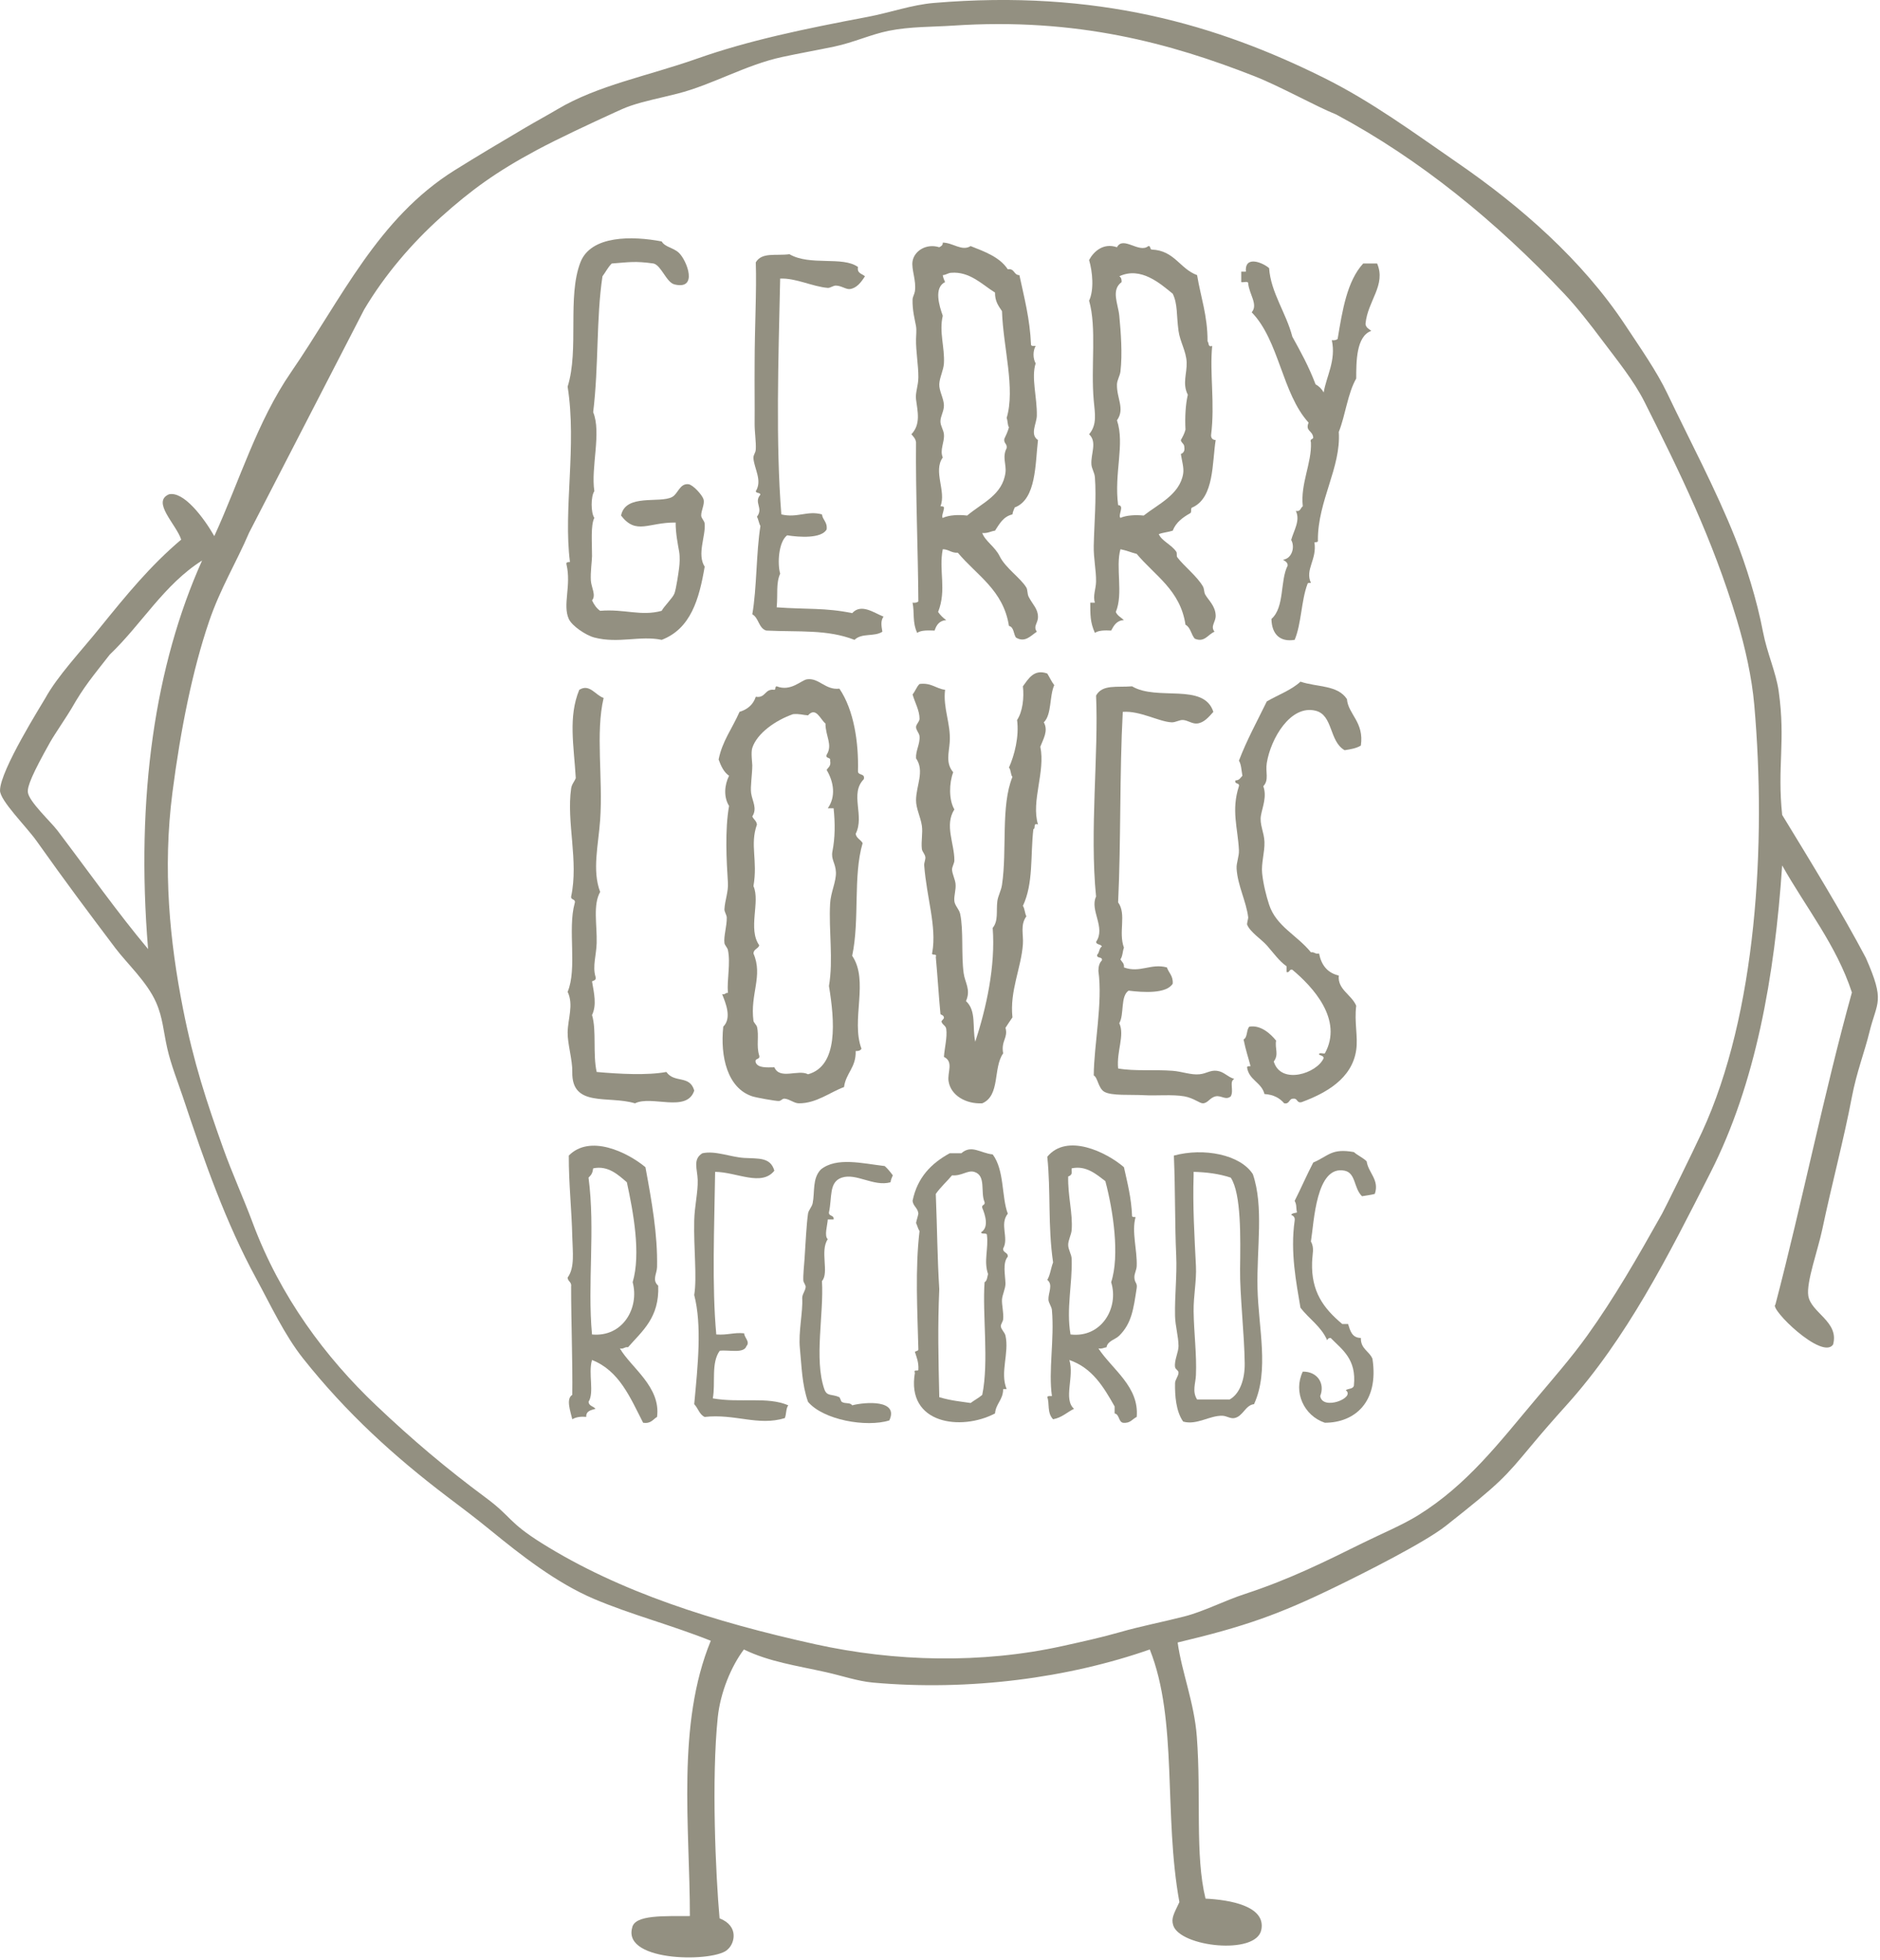 <?xml version="1.0" encoding="utf-8"?>
<!-- Generator: Adobe Illustrator 15.0.0, SVG Export Plug-In  -->
<!DOCTYPE svg PUBLIC "-//W3C//DTD SVG 1.1//EN" "http://www.w3.org/Graphics/SVG/1.1/DTD/svg11.dtd">
<svg version="1.1"
	 xmlns="http://www.w3.org/2000/svg" xmlns:xlink="http://www.w3.org/1999/xlink" xmlns:a="http://ns.adobe.com/AdobeSVGViewerExtensions/3.0/"
	 x="0px" y="0px" width="259px" height="270px" viewBox="0 0 259 270" overflow="visible" enable-background="new 0 0 259 270"
	 xml:space="preserve">
<defs>
</defs>
<path fill-rule="evenodd" clip-rule="evenodd" fill="#939081" d="M252.535,185.208c-1.5,2.188-8.826-4.982-7.947-5.5
	c3.64-13.881,6.732-29.289,10.541-43c-2.125-6.5-6.321-11.666-9.608-17.499c-1.036,15.377-3.668,30.073-9.84,42.241
	c-5.874,11.578-11.544,22.873-19.92,32.158c-1.661,1.842-3.242,3.65-4.801,5.521c-3.643,4.371-4.206,5.078-11.76,11.039
	c-2.938,2.32-11.279,6.506-15.113,8.373c-7.948,3.871-12.582,5.498-21.847,7.707c0.565,4.088,2.289,8.289,2.641,12.961
	c0.622,8.289-0.27,16.334,1.199,22.32c3.241,0.158,8.376,0.984,7.681,4.318c-0.729,3.498-11.185,2.334-12.132-0.641
	c-0.309-0.969,0.09-1.588,0.852-3.199c-2.199-12.059-0.186-25.039-4.08-34.799c-11.129,3.898-24.806,5.764-38.16,4.559
	c-2.062-0.186-4.303-0.955-6.48-1.439c-4.007-0.893-7.805-1.424-11.279-3.119c-1.74,2.309-3.24,5.895-3.6,9.359
	c-0.877,8.447-0.289,21.678,0.248,27.67c2.75,1.094,2.031,3.5,1.156,4.25c-1.531,1.812-14.531,1.885-13.197-2.947
	c0.333-1.834,4.5-1.582,7.953-1.613c-0.002-12.309-1.867-26.379,2.879-37.92c-5.462-2.176-11.023-3.611-16.08-5.76
	c-5.182-2.201-10.082-6.043-14.211-9.416c-2.452-2.002-3.737-2.934-6.125-4.75c-7.117-5.416-13.716-11.359-19.744-18.953
	c-2.559-3.225-4.463-7.326-6.479-11.041c-4.162-7.664-7.038-15.832-10.08-24.959c-0.688-2.066-1.643-4.441-2.16-6.721
	c-0.533-2.348-0.606-4.213-1.537-6.326c-1.257-2.854-4.018-5.365-5.625-7.5c-3.868-5.139-6.5-8.625-10.838-14.734
	c-1.436-2.021-5.041-5.556-5.04-6.96c0.001-2.776,5.829-11.976,6.24-12.72c1.701-3.077,4.818-6.359,7.44-9.6
	c3.787-4.68,7.001-8.613,11.28-12.24c-0.677-2.096-4.123-5.206-1.68-6.24c2.036-0.444,4.784,3.217,6.24,5.76
	c3.484-7.613,5.884-15.758,10.56-22.56c7.01-10.196,11.967-21.226,22.561-27.84c3.229-2.016,6.245-3.803,9.738-5.867
	c1.41-0.833,3.024-1.703,4.422-2.533c5.59-3.321,12.476-4.585,19.199-6.96c7.121-2.515,14.727-4.096,23.521-5.76
	c3.107-0.588,6.083-1.664,9.12-1.92c22.438-1.895,39.039,2.997,53.76,10.32c6.562,3.264,12.288,7.491,18.479,11.76
	c8.541,5.888,17.092,13.312,23.04,22.32c2.035,3.082,4.312,6.321,5.761,9.36c3.127,6.558,6.655,13.139,9.359,19.92
	c1.47,3.684,2.988,8.504,3.84,12.96c0.558,2.911,1.799,5.591,2.16,8.16c0.974,6.918-0.224,10.352,0.48,17.04
	c3.941,6.458,8.233,13.458,11.52,19.679c2.714,6.154,1.541,5.955,0.48,10.32c-0.625,2.572-1.745,5.436-2.4,8.881
	c-1.13,5.941-2.689,11.66-4.08,18.24c-0.603,2.85-2.214,7.256-1.92,9.119C249.492,180.843,253.41,182.052,252.535,185.208z
	 M34.32,73.37c-1.755,4.104-3.966,7.677-5.52,12.24c-2.273,6.677-3.916,14.835-5.04,23.52c-1.378,10.644-0.357,20.629,1.44,29.76
	c1.488,7.561,3.297,12.951,5.52,19.199c1.245,3.498,2.81,6.91,4.081,10.32c3.807,10.221,10.074,18.598,17.039,25.199
	c5.01,4.748,9.604,8.629,15.121,12.721c3.543,2.629,3.021,3.324,7.68,6.24c10.716,6.709,23.646,10.822,37.68,13.92
	c10.908,2.408,22.896,2.717,34.08,0.24c2.608-0.578,5.246-1.148,7.854-1.896c2.922-0.84,5.992-1.422,8.946-2.184
	c2.692-0.695,5.449-2.156,8.4-3.119c6.028-1.971,10.983-4.441,16.08-6.961c2.619-1.295,5.471-2.471,7.68-3.84
	c6.772-4.199,11.207-10.057,16.08-15.84c2.523-2.996,5.035-5.867,7.2-8.881c3.74-5.205,6.947-10.789,10.319-16.799
	c0.357-0.637,4.083-8.168,5.521-11.281c7.514-16.277,8.874-39.66,7.2-58.799c-0.334-3.816-1.253-7.946-2.4-11.76
	c-3.384-11.247-7.923-20.431-12.72-30c-1.477-2.945-3.785-5.764-5.76-8.4c-1.782-2.377-3.573-4.669-5.28-6.48
	c-9.437-10.008-19.879-18.526-31.44-24.72c-2.657-1.046-7.705-3.877-11.279-5.28c-11.479-4.506-24.456-8.104-41.521-6.96
	c-2.763,0.186-5.91,0.116-8.88,0.72c-2.421,0.492-4.826,1.608-7.439,2.16c-2.383,0.503-4.763,0.915-7.201,1.44
	c-5.022,1.083-9.634,3.83-14.399,5.04c-2.575,0.654-4.597,1.034-6.479,1.68c-0.812,0.278-1.529,0.615-2.127,0.888
	c-3.441,1.574-7.807,3.603-10.875,5.25c-5.55,2.979-9,5.491-13.158,9.222c-3.977,3.568-7.741,7.96-10.561,12.72 M15.12,90.169
	c-2.367,3.038-3.52,4.35-5.28,7.44c-0.487,0.854-2.351,3.585-2.92,4.598c-2.483,4.416-3.168,6.119-3.08,6.922
	c0.141,1.283,3.154,4.059,4.08,5.279c4.374,5.771,8.251,11.264,12.48,16.321c-1.73-21.026,0.99-39.156,7.44-53.52
	C22.592,80.521,19.505,85.995,15.12,90.169z"/>
<path fill-rule="evenodd" clip-rule="evenodd" fill="#939081" d="M90.041,36.297c-2.57-0.362-3.371-0.181-5.761,0
	c-0.517,0.497-0.841,1.186-1.28,1.76c-0.876,5.858-0.496,12.239-1.279,18.72c1.162,2.824-0.342,7.614,0.16,10.88
	c-0.494,0.698-0.496,2.979,0,3.68c-0.527,1-0.312,3.457-0.32,5.28c-0.004,0.625-0.232,2.198-0.16,3.36
	c0.057,0.915,0.76,2.037,0.16,2.72c0.276,0.577,0.611,1.095,1.12,1.44c3.378-0.283,5.616,0.79,8.479,0
	c0.271-0.562,1.548-1.804,1.76-2.4c0.246-0.69,0.562-2.888,0.641-3.52c0.068-0.551,0.132-1.465,0-2.24
	c-0.163-0.958-0.481-2.445-0.48-4c-3.773-0.041-5.426,1.757-7.52-0.96c0.611-3.071,5.337-1.633,7.04-2.56
	c0.821-0.447,1.036-1.883,2.239-1.76c0.613,0.063,1.898,1.465,2.08,2.08c0.198,0.667-0.326,1.498-0.319,2.24
	c0.003,0.379,0.442,0.692,0.479,1.12c0.15,1.739-1.09,4.209,0,5.92c-0.756,4.464-1.91,8.539-5.92,10.08
	c-2.966-0.625-5.957,0.547-9.279-0.32c-1.176-0.307-3.086-1.598-3.521-2.56c-0.883-1.954,0.376-4.583-0.319-7.52
	c-0.075-0.341,0.229-0.305,0.479-0.32c-0.931-7.265,0.962-16.029-0.32-24.16c1.603-5.101-0.081-12.346,1.761-17.12
	c1.44-3.734,7.142-3.655,11.199-2.88c0.438,0.792,1.652,0.856,2.4,1.6c1.103,1.097,2.629,5.121-0.641,4.32
	C91.8,38.903,91.105,36.562,90.041,36.297z"/>
<path fill-rule="evenodd" clip-rule="evenodd" fill="#939081" d="M142.68,47.657c-0.394,0.666-0.388,1.713,0,2.4
	c-0.638,1.93,0.208,4.646,0.16,7.2c-0.021,1.095-0.998,2.59,0.159,3.36c-0.382,3.21-0.212,8.162-3.199,9.28
	c-0.128,0.299-0.268,0.586-0.32,0.96c-1.26,0.287-1.786,1.307-2.4,2.24c-0.605,0.087-0.999,0.387-1.76,0.32
	c0.414,1.141,1.755,1.878,2.4,3.2c0.79,1.618,2.879,2.99,3.68,4.32c0.189,0.314,0.11,0.88,0.32,1.28
	c0.581,1.112,1.253,1.614,1.279,2.72c0.023,0.932-0.707,1.295-0.159,2.08c-0.833,0.543-1.628,1.563-2.881,0.8
	c-0.343-0.51-0.263-1.443-0.96-1.6c-0.768-4.939-4.445-6.968-7.04-10.08c-0.905,0.052-1.236-0.47-2.079-0.48
	c-0.583,2.958,0.571,5.563-0.641,8.64c0.307,0.44,0.68,0.814,1.12,1.12c-0.943,0.07-1.357,0.668-1.6,1.44
	c-0.933-0.025-1.879-0.065-2.4,0.32c-0.694-1.487-0.351-2.804-0.64-4.16c0.371,0.051,0.613-0.025,0.8-0.16
	c-0.037-6.701-0.391-15.091-0.32-21.92c-0.06-0.527-0.374-0.799-0.64-1.12c1.312-1.376,0.861-3.12,0.64-4.8
	c-0.122-0.93,0.312-1.847,0.32-3.04c0.013-1.66-0.352-3.566-0.32-5.28c0.011-0.547,0.091-1.246,0-1.76
	c-0.146-0.831-0.521-2.182-0.479-3.68c0.01-0.376,0.258-0.722,0.32-1.12c0.229-1.479-0.51-3.051-0.32-4.16
	c0.244-1.431,1.904-2.479,3.68-1.92c0.234-0.139,0.507-0.239,0.48-0.64c1.411,0.01,2.637,1.237,3.84,0.479
	c1.991,0.782,4.018,1.529,5.12,3.2c0.959-0.159,0.792,0.808,1.6,0.8c0.656,3.077,1.45,6.017,1.6,9.6
	C142.089,47.714,142.441,47.63,142.68,47.657z M130.2,38.857c-1.586,0.768-0.796,3.291-0.319,4.64
	c-0.529,2.234,0.288,4.339,0.159,6.56c-0.054,0.938-0.61,1.951-0.64,2.88c-0.029,0.931,0.619,1.934,0.64,2.88
	c0.019,0.822-0.489,1.518-0.479,2.24c0.008,0.629,0.421,1.135,0.479,1.76c0.105,1.123-0.61,2.119-0.159,3.2
	c-1.367,1.895,0.516,4.68-0.32,6.72c0.251,0.015,0.555-0.021,0.479,0.32c-0.033,0.352-0.391,1.192-0.159,1.28
	c0.879-0.4,2.214-0.464,3.359-0.32c2.046-1.74,4.874-2.818,5.28-5.92c0.146-1.121-0.478-2.146,0.16-3.36
	c0.104-0.637-0.424-0.643-0.32-1.28c0.243-0.503,0.478-1.016,0.64-1.6c-0.218-0.315-0.152-0.914-0.319-1.28
	c1.218-4.057-0.471-9.688-0.641-14.72c-0.474-0.7-0.982-1.364-0.96-2.56c-1.689-1.018-3.457-2.95-6.08-2.72
	c-0.388,0.034-0.697,0.303-1.119,0.32C129.932,38.271,130.072,38.558,130.2,38.857z"/>
<path fill-rule="evenodd" clip-rule="evenodd" fill="#939081" d="M164.919,37.897c0.497,3.023,1.454,5.587,1.44,9.12
	c0.225,0.202,0.009,0.844,0.64,0.64c-0.37,3.769,0.401,7.909-0.159,12.32c0.02,0.407,0.232,0.621,0.64,0.64
	c-0.498,3.078-0.178,7.913-3.2,9.28c-0.332,0.042-0.044,0.703-0.32,0.8c-1.016,0.584-1.95,1.25-2.399,2.4
	c-0.596,0.205-1.35,0.251-1.92,0.48c0.396,0.933,1.703,1.413,2.399,2.4c0.163,0.231-0.003,0.584,0.16,0.8
	c0.925,1.221,2.71,2.592,3.521,4c0.201,0.35,0.134,0.786,0.319,1.12c0.429,0.771,1.395,1.546,1.44,2.88
	c0.031,0.917-0.777,1.457-0.16,2.24c-0.9,0.353-1.368,1.535-2.72,0.96c-0.507-0.56-0.571-1.562-1.28-1.92
	c-0.712-4.781-4.224-6.763-6.72-9.76c-0.769-0.192-1.43-0.491-2.24-0.64c-0.705,2.473,0.423,6.125-0.64,8.64
	c0.222,0.524,0.735,0.758,1.12,1.12c-1.017,0.05-1.387,0.747-1.761,1.44c-0.897-0.044-1.738-0.032-2.239,0.32
	c-0.678-1.504-0.623-2.533-0.641-4.16c0.214,0,0.427,0,0.641,0c-0.303-0.925,0.139-1.902,0.159-2.88
	c0.033-1.528-0.358-3.254-0.319-4.96c0.07-3.148,0.384-6.57,0.16-9.44c-0.05-0.635-0.438-1.171-0.48-1.76
	c-0.106-1.469,0.83-3.081-0.32-4.16c1.134-1.335,0.8-2.869,0.641-4.64c-0.422-4.692,0.434-9.996-0.641-13.76
	c0.707-1.494,0.475-3.987,0-5.6c0.621-1.153,1.945-2.41,3.841-1.76c0.847-1.616,3.053,0.89,4.319-0.16
	c0.369-0.049,0.178,0.462,0.48,0.48C161.809,34.501,162.535,37.029,164.919,37.897z M157.56,71.017
	c1.954-1.545,4.972-2.876,5.439-5.76c0.134-0.819-0.178-1.78-0.319-2.72c0.344-0.136,0.565-0.394,0.479-0.96
	c-0.002-0.478-0.416-0.544-0.479-0.96c0.251-0.442,0.497-0.89,0.64-1.44c-0.089-1.67,0.002-3.444,0.32-4.8
	c-0.787-1.554-0.096-2.935-0.16-4.48c-0.063-1.517-0.916-2.829-1.12-4.32c-0.298-2.179-0.101-3.704-0.8-5.12
	c-1.713-1.394-4.396-3.784-7.36-2.4c0.237,0.136,0.344,0.403,0.32,0.8c-1.494,1.093-0.478,2.995-0.32,4.64
	c0.218,2.266,0.444,5.261,0.16,7.68c-0.066,0.566-0.463,1.191-0.479,1.76c-0.058,1.938,1.136,3.362,0,4.96
	c1.108,3.292-0.42,7.254,0.159,11.68c0.942,0.046-0.071,1.396,0.32,1.76C155.159,70.962,156.51,70.901,157.56,71.017z"/>
<path fill-rule="evenodd" clip-rule="evenodd" fill="#939081" d="M119.16,38.057c-0.512,0.808-1.138,1.644-2.08,1.76
	c-0.527,0.065-1.162-0.461-1.92-0.48c-0.359-0.009-0.795,0.346-1.119,0.32c-2.09-0.169-4.441-1.388-6.561-1.28
	c-0.253,11.415-0.617,22.52,0.16,32.48c2.202,0.533,3.59-0.564,5.6,0c0.102,0.805,0.773,1.039,0.641,2.08
	c-0.728,1.258-3.708,1.077-5.44,0.8c-1.165,0.87-1.37,3.835-0.96,5.28c-0.604,1.361-0.303,2.807-0.48,4.64
	c4.078,0.302,6.725,0.036,10.4,0.8c1.268-1.395,3.057,0.002,4.32,0.48c-0.424,0.573-0.297,1.275-0.16,2.08
	c-1.127,0.736-2.824,0.129-3.84,1.12c-3.787-1.469-7.619-1.061-12.16-1.28c-1.059-0.329-1.02-1.755-1.92-2.24
	c0.625-3.543,0.533-8.544,1.119-12.16c-0.215-0.371-0.264-0.908-0.479-1.28c0.937-1.2-0.485-1.955,0.479-3.04
	c-0.043-0.33-0.596-0.15-0.639-0.48c0.914-1.447-0.176-3.034-0.32-4.48c-0.054-0.533,0.287-0.721,0.32-1.28
	c0.058-0.997-0.164-2.331-0.16-3.52c0.003-1.27,0.014-2.551,0-3.84c-0.017-1.409,0-2.896,0-4.32c0-5.219,0.293-10.125,0.16-14.08
	c0.848-1.427,2.713-0.875,4.639-1.12c2.848,1.654,7.317,0.226,9.44,1.76C118.042,37.682,118.775,37.696,119.16,38.057z"/>
<path fill-rule="evenodd" clip-rule="evenodd" fill="#939081" d="M174.84,36.937c0.232,3.362,2.354,6.164,3.199,9.44
	c1.155,2.091,2.223,4.001,3.2,6.56c0.481,0.266,0.855,0.639,1.12,1.12c0.361-2.214,1.73-4.396,1.12-7.2
	c0.371,0.051,0.614-0.026,0.8-0.16c0.66-3.98,1.302-7.979,3.521-10.4c0.64,0,1.279,0,1.92,0c1.272,2.982-1.312,5.133-1.601,8.32
	c0.057,0.53,0.479,0.694,0.8,0.96c-2.088,0.737-2.074,4.254-2.079,6.56c-1.183,2.071-1.478,5.029-2.4,7.36
	c0.323,4.905-2.893,9.48-2.88,14.88c0.074,0.341-0.229,0.305-0.48,0.32c0.387,2.386-1.334,3.733-0.479,5.6
	c-0.228-0.014-0.453-0.026-0.48,0.16c-0.859,2.287-0.828,5.465-1.76,7.68c-2.031,0.335-3.159-0.79-3.2-2.88
	c1.844-1.627,1.164-5.271,2.24-7.36c-0.011-0.469-0.365-0.594-0.64-0.8c1.211-0.143,1.686-1.736,1.12-2.72
	c0.339-1.267,1.295-2.681,0.64-4c0.669,0.135,0.634-0.434,0.96-0.64c-0.352-3.089,1.256-5.971,1.12-8.8
	c-0.184-0.503,0.251-0.389,0.319-0.64c-0.072-1.018-1.136-0.876-0.64-2.08c-3.664-4.016-4.05-11.31-7.84-15.2
	c0.934-1.059-0.38-2.544-0.48-4c-0.02-0.353-0.679-0.068-0.96-0.16c0-0.48,0-0.96,0-1.44c0.214,0,0.427,0,0.641,0
	C171.453,35.066,174.082,36.24,174.84,36.937z"/>
<path fill-rule="evenodd" clip-rule="evenodd" fill="#939081" d="M144.28,92.777c0.326,0.527,0.585,1.122,0.96,1.6
	c-0.684,1.503-0.326,4.047-1.439,5.119c0.662,1.178-0.098,2.332-0.48,3.361c0.723,3.469-1.3,7.501-0.32,10.719
	c-0.724-0.297-0.277,0.576-0.64,0.641c-0.419,3.685,0.027,7.443-1.44,10.561c0.259,0.381,0.256,1.023,0.48,1.439
	c-0.871,1.197-0.387,2.484-0.48,3.84c-0.224,3.254-1.84,6.447-1.439,10.08c-0.335,0.465-0.639,0.961-0.96,1.439
	c0.391,1.404-0.642,1.775-0.32,3.52c-1.414,1.98-0.369,5.799-2.88,6.881c-2.251,0.119-4.342-1.09-4.64-3.041
	c-0.191-1.246,0.745-2.662-0.641-3.359c0.092-1.277,0.476-2.695,0.32-3.84c-0.062-0.461-0.491-0.541-0.64-0.961
	c-0.086-0.242,0.362-0.361,0.319-0.639c-0.055-0.354-0.466-0.334-0.479-0.48c-0.233-2.436-0.379-4.992-0.641-7.84
	c0.235-0.609-0.715-0.031-0.479-0.641c0.615-3.588-0.776-7.486-1.12-12c-0.024-0.324,0.207-0.8,0.16-1.12
	c-0.064-0.448-0.436-0.73-0.48-1.12c-0.122-1.067,0.15-2.194,0-3.2c-0.186-1.248-0.805-2.34-0.8-3.52
	c0.008-2.006,1.216-3.988,0-5.76c-0.066-1.068,0.569-1.98,0.48-3.04c-0.038-0.45-0.491-0.827-0.48-1.28
	c0.009-0.376,0.478-0.736,0.48-1.12c0.007-1.136-0.623-2.199-0.96-3.36c0.372-0.428,0.549-1.05,0.96-1.44
	c1.644-0.204,2.238,0.642,3.52,0.8c-0.312,2.519,0.812,4.677,0.641,7.2c-0.102,1.493-0.593,2.889,0.479,4.16
	c-0.568,1.484-0.624,3.793,0.16,5.119c-1.392,2.156,0.018,4.711,0,7.041c-0.003,0.386-0.344,0.879-0.32,1.279
	c0.035,0.582,0.414,1.293,0.48,1.92c0.088,0.838-0.248,1.676-0.16,2.4c0.076,0.637,0.662,1.106,0.8,1.76
	c0.477,2.258,0.131,5.611,0.48,8.16c0.181,1.324,1.021,2.266,0.319,3.84c1.473,1.344,0.838,3.6,1.28,5.6
	c1.517-4.654,2.801-10.387,2.4-15.68c0.813-0.994,0.464-2.328,0.64-3.68c0.095-0.732,0.521-1.445,0.64-2.24
	c0.722-4.812-0.187-10.862,1.44-14.88c-0.272-0.314-0.184-0.989-0.48-1.28c0.768-1.727,1.424-4.281,1.12-6.56
	c0.75-1.111,0.991-3.055,0.8-4.64C141.638,93.577,142.421,92.096,144.28,92.777z"/>
<path fill-rule="evenodd" clip-rule="evenodd" fill="#939081" d="M115.64,94.857c2.021,2.979,2.66,7.455,2.56,11.36
	c-0.022,0.662,1.03,0.25,0.8,1.12c-1.979,2,0.158,5.029-1.119,7.521c0.11,0.635,0.703,0.789,0.959,1.279
	c-1.34,4.557-0.381,10.553-1.439,15.52c2.344,3.445-0.204,8.826,1.28,12.801c-0.136,0.236-0.403,0.344-0.8,0.318
	c0.078,2.266-1.349,3.025-1.601,4.961c-1.882,0.678-3.824,2.268-6.239,2.24c-0.634-0.008-1.196-0.545-1.92-0.641
	c-0.348-0.045-0.463,0.287-0.801,0.32c-0.38,0.037-3.154-0.467-3.68-0.641c-3.432-1.129-4.434-5.471-4-9.6
	c1.209-1.193,0.329-3.258-0.16-4.48c0.452,0.133,0.414-0.225,0.8-0.16c-0.154-1.793,0.39-4.08,0-5.918
	c-0.07-0.332-0.442-0.654-0.479-0.961c-0.119-0.955,0.352-2.348,0.32-3.52c-0.01-0.346-0.336-0.793-0.32-1.121
	c0.059-1.234,0.561-2.401,0.479-3.68c-0.185-2.897-0.433-7.244,0.16-10.56c-0.755-1.208-0.655-2.848,0-4.159
	c-0.729-0.498-1.112-1.341-1.44-2.24c0.519-2.564,1.84-4.198,2.881-6.561c1.104-0.335,1.884-0.996,2.24-2.08
	c1.397,0.225,1.197-1.148,2.56-0.96c0.23-0.036,0.056-0.478,0.319-0.48c1.924,0.774,3.381-0.837,4.16-0.96
	C112.809,93.318,113.71,95.098,115.64,94.857z M114.36,104.778c0.12-0.547-0.649-0.204-0.479-0.801c0.875-1.4-0.159-2.54-0.16-4.32
	c-0.713-0.556-1.304-2.357-2.4-1.12c-0.705-0.041-1.237-0.255-2.08-0.16c-2.355,0.826-4.928,2.594-5.6,4.64
	c-0.211,0.641,0,2.097,0,2.4c-0.002,1.265-0.29,2.958-0.16,3.84c0.16,1.092,0.879,2.104,0.16,3.2
	c0.172,0.414,0.578,0.595,0.64,1.119c-0.999,2.825,0.139,4.923-0.479,8.48c0.967,2.174-0.806,5.881,0.8,8.161
	c-0.151,0.488-0.778,0.502-0.8,1.119c1.348,3.109-0.488,5.586,0,9.281c0.027,0.211,0.43,0.604,0.479,0.799
	c0.325,1.25-0.122,2.648,0.32,4c0.14,0.619-0.698,0.262-0.479,0.961c0.324,0.74,1.475,0.658,2.56,0.639
	c0.752,1.76,3.282,0.242,4.64,0.961c4.207-1.164,3.661-7.385,2.88-12.16c0.624-3.641-0.05-7.652,0.16-11.36
	c0.089-1.578,0.853-3.014,0.8-4.32c-0.05-1.258-0.706-1.743-0.479-2.88c0.361-1.814,0.384-3.812,0.159-5.92
	c-0.266,0-0.533,0-0.799,0c1.119-1.599,0.846-3.588-0.16-5.28C114.097,105.687,114.523,105.528,114.36,104.778z"/>
<path fill-rule="evenodd" clip-rule="evenodd" fill="#939081" d="M187.48,102.698c-0.591,0.369-1.401,0.518-2.24,0.64
	c-2.151-1.233-1.566-4.843-4-5.44c-3.474-0.853-6.184,3.876-6.72,7.2c-0.207,1.282,0.344,2.338-0.48,3.2
	c0.515,1.415-0.109,2.855-0.319,4c-0.232,1.263,0.436,2.316,0.479,3.68c0.046,1.42-0.463,2.93-0.319,4.32
	c0.15,1.47,0.57,3.141,0.96,4.32c0.989,3,3.81,4.157,5.76,6.559c0.505-0.078,0.564,0.289,1.12,0.16
	c0.313,1.607,1.16,2.68,2.72,3.041c-0.202,1.912,1.747,2.617,2.4,4.16c-0.287,2.24,0.263,4.24,0,6.08
	c-0.571,3.998-4.236,5.982-7.521,7.199c-0.701,0.168-0.525-0.541-1.12-0.48c-0.67-0.029-0.494,0.785-1.28,0.641
	c-0.615-0.719-1.466-1.201-2.72-1.281c-0.404-1.621-2.147-1.904-2.399-3.68c0.025-0.188,0.291-0.135,0.479-0.16
	c-0.312-1.219-0.655-2.156-0.96-3.68c0.578-0.275,0.364-1.342,0.8-1.76c1.535-0.258,2.877,0.926,3.681,1.92
	c-0.189,1.135,0.414,1.904-0.32,2.881c0.968,3.262,5.979,1.645,6.88-0.48c-0.045-0.328-0.428-0.32-0.64-0.48
	c-0.027-0.346,0.567-0.072,0.8-0.16c2.565-4.652-1.695-9.199-4.48-11.52c-0.492-0.119-0.308,0.439-0.8,0.32c0-0.268,0-0.533,0-0.801
	c-1.036-0.734-1.709-1.725-2.72-2.879c-0.692-0.791-2.34-1.857-2.72-2.881c-0.034-0.09,0.171-0.863,0.159-0.959
	c-0.257-2.198-1.453-4.375-1.6-6.721c-0.052-0.818,0.362-1.67,0.32-2.56c-0.146-3.036-1.084-5.479,0-8.8
	c0.12-0.547-0.65-0.203-0.48-0.801c0.541,0.008,0.694-0.372,0.96-0.639c-0.133-0.721-0.152-1.555-0.479-2.08
	c1.104-2.896,2.532-5.468,3.84-8.161c1.552-0.901,3.361-1.545,4.64-2.72c2.303,0.779,5.1,0.427,6.4,2.4
	C185.733,98.404,187.953,99.454,187.48,102.698z"/>
<path fill-rule="evenodd" clip-rule="evenodd" fill="#939081" d="M167.16,98.057c-0.632,0.704-1.288,1.506-2.24,1.6
	c-0.681,0.068-1.257-0.426-1.92-0.479c-0.521-0.043-1.034,0.347-1.6,0.319c-1.75-0.083-4.338-1.618-6.72-1.439
	c-0.452,8.403-0.242,17.855-0.641,26.24c1.192,1.649,0.007,4.065,0.801,6.241c-0.189,0.504-0.181,1.207-0.48,1.6
	c0.165,0.369,0.551,0.516,0.48,1.119c2.218,0.816,3.702-0.602,5.92,0c0.253,0.76,0.878,1.148,0.8,2.24
	c-0.871,1.416-4.061,1.209-6.08,0.961c-1.15,0.77-0.573,3.266-1.28,4.479c0.776,1.703-0.396,3.838-0.16,6.24
	c2.301,0.404,4.965,0.125,7.521,0.32c1.284,0.098,2.512,0.596,3.68,0.48c0.984-0.098,1.476-0.592,2.4-0.48
	c1.003,0.121,1.409,0.816,2.399,1.121c-0.735,0.369-0.023,1.555-0.479,2.398c-0.702,0.58-1.312-0.16-2.08,0
	c-0.808,0.17-1.055,0.932-1.76,0.961c-0.434,0.018-1.271-0.732-2.561-0.961c-1.655-0.291-3.854-0.057-5.6-0.16
	c-1.778-0.104-4.447,0.115-5.44-0.479c-0.821-0.492-0.893-1.977-1.439-2.24c0.024-4.197,1.258-10.014,0.64-14.4
	c0.003-0.637,0.153-1.127,0.48-1.439c0.131-0.611-0.771-0.189-0.641-0.801c0.317-0.27,0.256-0.918,0.641-1.119
	c-0.127-0.354-0.752-0.209-0.801-0.641c1.372-1.975-0.9-4.359,0-6.241c-0.902-9.025,0.367-19.719,0-27.679
	c0.854-1.577,2.855-1.108,4.96-1.28C159.423,96.601,165.857,93.995,167.16,98.057z"/>
<path fill-rule="evenodd" clip-rule="evenodd" fill="#939081" d="M83.16,96.137c-1.138,4.814-0.076,11.051-0.479,16.8
	c-0.243,3.468-1.13,6.956,0,9.921c-1.017,1.8-0.415,4.53-0.48,7.04c-0.044,1.66-0.595,3.205-0.159,4.641
	c0.139,0.512-0.247,0.5-0.48,0.639c0.277,1.656,0.67,3.227,0,4.641c0.641,2.1,0.088,5.389,0.64,7.84
	c3.183,0.283,6.965,0.484,9.601,0c1.105,1.592,3.223,0.371,3.84,2.561c-1,3.1-5.881,0.615-8.16,1.76
	c-3.664-1.115-8.74,0.629-8.641-4.32c0.034-1.662-0.662-3.885-0.64-5.439c0.026-1.893,0.853-3.797,0-5.6
	c1.341-3.219-0.015-8.613,0.96-12.161c0.229-0.709-0.541-0.419-0.479-0.961c1.053-4.908-0.661-10.221,0-14.879
	c0.086-0.607,0.425-0.905,0.64-1.44c-0.272-4.553-1.053-8.421,0.48-12.16C81.237,94.129,82.015,95.768,83.16,96.137z"/>
<path fill-rule="evenodd" clip-rule="evenodd" fill="#939081" d="M88.919,160.776c0.863,4.664,1.695,9.277,1.601,13.762
	c-0.02,0.924-0.726,1.783,0.16,2.559c0.179,4.393-2.191,6.236-4.16,8.48c-0.505-0.078-0.565,0.289-1.12,0.16
	c1.492,2.607,5.668,5.287,5.12,9.439c-0.571,0.336-0.843,0.971-1.92,0.801c-1.772-3.455-3.284-7.17-7.04-8.641
	c-0.552,1.834,0.346,4.463-0.48,5.76c0.049,0.592,0.68,0.602,0.961,0.961c-0.615,0.186-1.316,0.283-1.281,1.119
	c-0.833-0.086-1.445,0.049-1.92,0.32c-0.248-1.086-0.903-2.812,0-3.359c0.064-4.32-0.16-10.062-0.159-14.881
	c0.111-0.697-0.462-0.711-0.48-1.279c1.009-1.361,0.685-3.576,0.64-5.6c-0.078-3.67-0.502-7.463-0.479-11.201
	C81.262,156.224,86.395,158.681,88.919,160.776z M87.16,176.618c1.154-3.91,0.096-9.631-0.8-13.762
	c-1.143-0.988-2.577-2.363-4.64-1.92c-0.09,0.574-0.164,0.82-0.641,1.281c0.95,7.166-0.173,14.604,0.48,21.6
	C85.814,184.218,88.105,180.146,87.16,176.618z"/>
<path fill-rule="evenodd" clip-rule="evenodd" fill="#939081" d="M151.32,185.737c1.913,2.906,5.647,5.271,5.28,9.439
	c-0.614,0.293-0.886,0.928-1.92,0.801c-0.611-0.189-0.454-1.146-1.12-1.281c0-0.318,0-0.639,0-0.959
	c-1.519-2.695-3.097-5.33-6.24-6.4c0.713,2.309-0.866,5.379,0.64,6.721c-0.964,0.475-1.665,1.215-2.88,1.439
	c-0.868-0.902-0.463-2.242-0.8-3.039c0.05-0.219,0.4-0.133,0.64-0.16c-0.503-3.48,0.354-7.777,0-11.84
	c-0.043-0.498-0.46-0.975-0.479-1.441c-0.04-0.932,0.677-2.057-0.16-2.719c0.406-0.66,0.495-1.639,0.8-2.4
	c-0.741-5.092-0.298-9.697-0.8-14.561c2.704-3.289,8.14-0.646,10.561,1.439c0.47,2.145,1.021,4.207,1.119,6.721
	c0.026,0.188,0.292,0.135,0.48,0.16c-0.562,2.025,0.241,4.51,0.16,6.721c-0.022,0.604-0.343,1.037-0.32,1.6
	c0.031,0.76,0.43,0.727,0.32,1.439c-0.453,2.939-0.694,4.854-2.4,6.561c-0.569,0.568-1.598,0.695-1.76,1.6
	C152.064,185.628,151.839,185.829,151.32,185.737z M153.08,176.618c1.201-3.65,0.286-9.848-0.8-13.922
	c-1.186-0.895-2.626-2.205-4.64-1.76c-0.066,0.406,0.242,0.871-0.48,1.121c-0.067,2.65,0.646,5.08,0.48,7.359
	c-0.05,0.68-0.488,1.398-0.48,2.08c0.008,0.645,0.46,1.277,0.48,1.92c0.107,3.457-0.769,6.859-0.16,10.4
	C151.752,184.329,154.178,180.138,153.08,176.618z"/>
<path fill-rule="evenodd" clip-rule="evenodd" fill="#939081" d="M136.76,159.017c1.634,2.17,1.211,5.887,2.08,8.16
	c-1.176,1.479,0.193,3.342-0.641,4.801c-0.044,0.631,0.685,0.488,0.641,1.119c-0.736,0.863-0.354,2.5-0.32,3.68
	c0.021,0.695-0.445,1.59-0.48,2.24c-0.04,0.756,0.257,1.848,0.16,2.721c-0.033,0.305-0.351,0.695-0.319,0.959
	c0.054,0.465,0.535,0.818,0.64,1.281c0.544,2.412-0.791,5.068,0.16,7.359c-0.16,0-0.32,0-0.48,0
	c-0.001,1.492-1.002,1.984-1.12,3.359c-4.668,2.453-12.256,1.471-11.039-5.6c-0.25-0.568,0.543-0.096,0.479-0.479
	c0.05-1.012-0.252-1.67-0.479-2.4c0.129-0.139,0.438-0.096,0.479-0.32c-0.13-5.318-0.464-11.047,0.16-16.32
	c-0.216-0.318-0.306-0.762-0.48-1.119c0.085-0.449,0.235-0.832,0.32-1.281c-0.063-0.789-0.709-0.998-0.8-1.76
	c0.654-3.238,2.6-5.186,5.12-6.561c0.533,0,1.066,0,1.6,0C133.832,157.626,135.065,158.839,136.76,159.017z M135.32,166.378
	c-0.119-0.494,0.439-0.309,0.32-0.801c-0.606-1.361,0.264-3.672-1.44-4.16c-0.905-0.26-1.729,0.602-3.04,0.48
	c-0.729,0.869-1.582,1.617-2.24,2.561c0.208,5.191,0.201,8.588,0.48,13.119c-0.229,5.275-0.12,9.371,0,14.881
	c1.685,0.498,2.999,0.596,4.32,0.799c0.513-0.393,1.119-0.693,1.6-1.119c0.941-4.6,0.002-11.053,0.32-15.52
	c0.353-0.182,0.362-0.705,0.479-1.121c-0.63-1.834,0.095-3.477-0.16-5.439c-0.097-0.277-0.759,0.012-0.8-0.32
	C136.299,169.067,135.7,167.263,135.32,166.378z"/>
<path fill-rule="evenodd" clip-rule="evenodd" fill="#939081" d="M189.4,164.458c-0.544,0.148-1.173,0.213-1.76,0.318
	c-1.152-1.1-0.829-3.199-2.4-3.52c-3.951-0.807-4.205,7.096-4.64,9.76c0.506,0.881,0.197,1.668,0.16,2.881
	c-0.124,3.977,1.529,6.281,4.159,8.48c0.268,0,0.534,0,0.801,0c0.292,0.934,0.541,1.912,1.76,1.92
	c-0.036,1.529,1.177,1.809,1.6,2.879c0.914,5.986-2.484,8.805-6.56,8.801c-2.881-0.963-4.394-4.238-3.04-7.041
	c2.01-0.031,3.093,1.637,2.4,3.361c0.307,2.066,4.94,0.232,3.52-0.801c0.335-0.252,1.03-0.143,1.12-0.641
	c0.377-3.629-1.585-4.922-3.2-6.559c-0.273-0.008-0.414,0.119-0.479,0.32c-0.823-1.898-2.497-2.943-3.681-4.48
	c-0.567-3.41-1.426-7.637-0.8-12c0.076-0.504-0.199-0.654-0.479-0.801c0.135-0.238,0.515-0.23,0.8-0.32
	c-0.17-0.82-0.004-0.982-0.32-1.6c0.88-1.734,1.663-3.562,2.56-5.279c2.131-0.92,2.508-1.998,5.601-1.441
	c0.531,0.482,1.261,0.766,1.76,1.281C188.503,161.552,190.067,162.513,189.4,164.458z"/>
<path fill-rule="evenodd" clip-rule="evenodd" fill="#939081" d="M106.68,161.257c-1.769,2.225-5.188,0.189-8.16,0.16
	c-0.108,7.631-0.457,15.699,0.16,22.4c1.592,0.111,2.397-0.303,3.84-0.16c0.007,0.586,0.856,1.16,0.319,1.76
	c-0.368,1.072-2.389,0.49-3.68,0.641c-1.23,1.686-0.559,4.447-0.96,6.561c3.776,0.67,7.52-0.293,10.4,0.959
	c-0.337,0.41-0.252,1.242-0.479,1.76c-3.688,1.131-6.851-0.629-11.041-0.16c-0.729-0.336-0.914-1.219-1.439-1.76
	c0.497-5.354,1.086-10.822,0-15.039c0.402-2.467-0.086-6.422,0-10.24c0.045-1.998,0.532-3.949,0.48-5.6
	c-0.049-1.535-0.705-2.85,0.639-3.682c1.782-0.398,3.884,0.527,5.761,0.641C104.48,159.616,106.142,159.37,106.68,161.257z"/>
<path fill-rule="evenodd" clip-rule="evenodd" fill="#939081" d="M163,195.817c-0.998-1.416-1.146-3.584-1.119-5.279
	c0.008-0.5,0.454-0.951,0.479-1.441c0.019-0.344-0.43-0.449-0.479-0.799c-0.129-0.898,0.486-2.061,0.479-2.881
	c-0.012-1.369-0.451-2.771-0.479-4.16c-0.059-2.783,0.285-5.562,0.159-8.32c-0.196-4.301-0.112-8.738-0.319-13.76
	c4.097-1.117,9.144-0.146,10.88,2.561c1.53,4.49,0.52,10.133,0.64,15.68c0.118,5.453,1.652,11.391-0.479,16
	c-1.205,0.129-1.518,1.705-2.721,1.92c-0.544,0.098-1.048-0.295-1.6-0.32C166.68,194.938,164.89,196.349,163,195.817z
	 M164.44,161.417c0,0.16,0,0.32,0,0.48c-0.138,4.162,0.117,8.441,0.32,12.48c0.102,2.025-0.348,4.135-0.32,6.24
	c0.038,2.955,0.442,5.973,0.32,8.799c-0.051,1.162-0.547,2.234,0.159,3.359c1.494,0,2.987,0,4.48,0
	c1.398-0.764,2.103-2.754,2.08-4.959c-0.041-3.947-0.684-9.572-0.64-12.961c0.057-4.389,0.179-10.396-1.28-12.639
	C167.903,161.669,166.249,161.47,164.44,161.417z"/>
<path fill-rule="evenodd" clip-rule="evenodd" fill="#939081" d="M122.68,162.856c-2.345,0.633-4.717-1.314-6.72-0.639
	c-1.797,0.605-1.304,2.729-1.761,4.799c-0.034,0.568,0.751,0.316,0.64,0.961c-0.266,0-0.533,0-0.799,0
	c-0.053,0.857-0.518,2.266,0,2.719c-1.115,1.598,0.223,4.633-0.801,5.762c0.273,4.557-1.103,10.74,0.32,14.879
	c0.365,1.064,1.021,0.637,2.08,1.121c0.066,0.029,0.234,0.586,0.32,0.639c0.523,0.326,1.143,0.029,1.439,0.48
	c1.871-0.486,6.461-0.781,5.12,2.08c-3.163,0.992-9.104-0.064-11.2-2.561c-0.846-2.396-0.876-4.93-1.12-7.359
	c-0.227-2.26,0.433-5.07,0.32-6.881c-0.036-0.57,0.433-1.018,0.479-1.6c0.015-0.18-0.311-0.676-0.319-0.799
	c-0.058-0.795,0.096-2.047,0.159-3.041c0.141-2.164,0.263-4.713,0.48-6.24c0.071-0.498,0.533-0.91,0.641-1.439
	c0.316-1.564-0.072-3.396,1.119-4.641c2.161-1.76,5.778-0.828,8.801-0.479c0.427,0.371,0.779,0.818,1.119,1.279
	C122.873,162.196,122.732,162.483,122.68,162.856z"/>
</svg>
